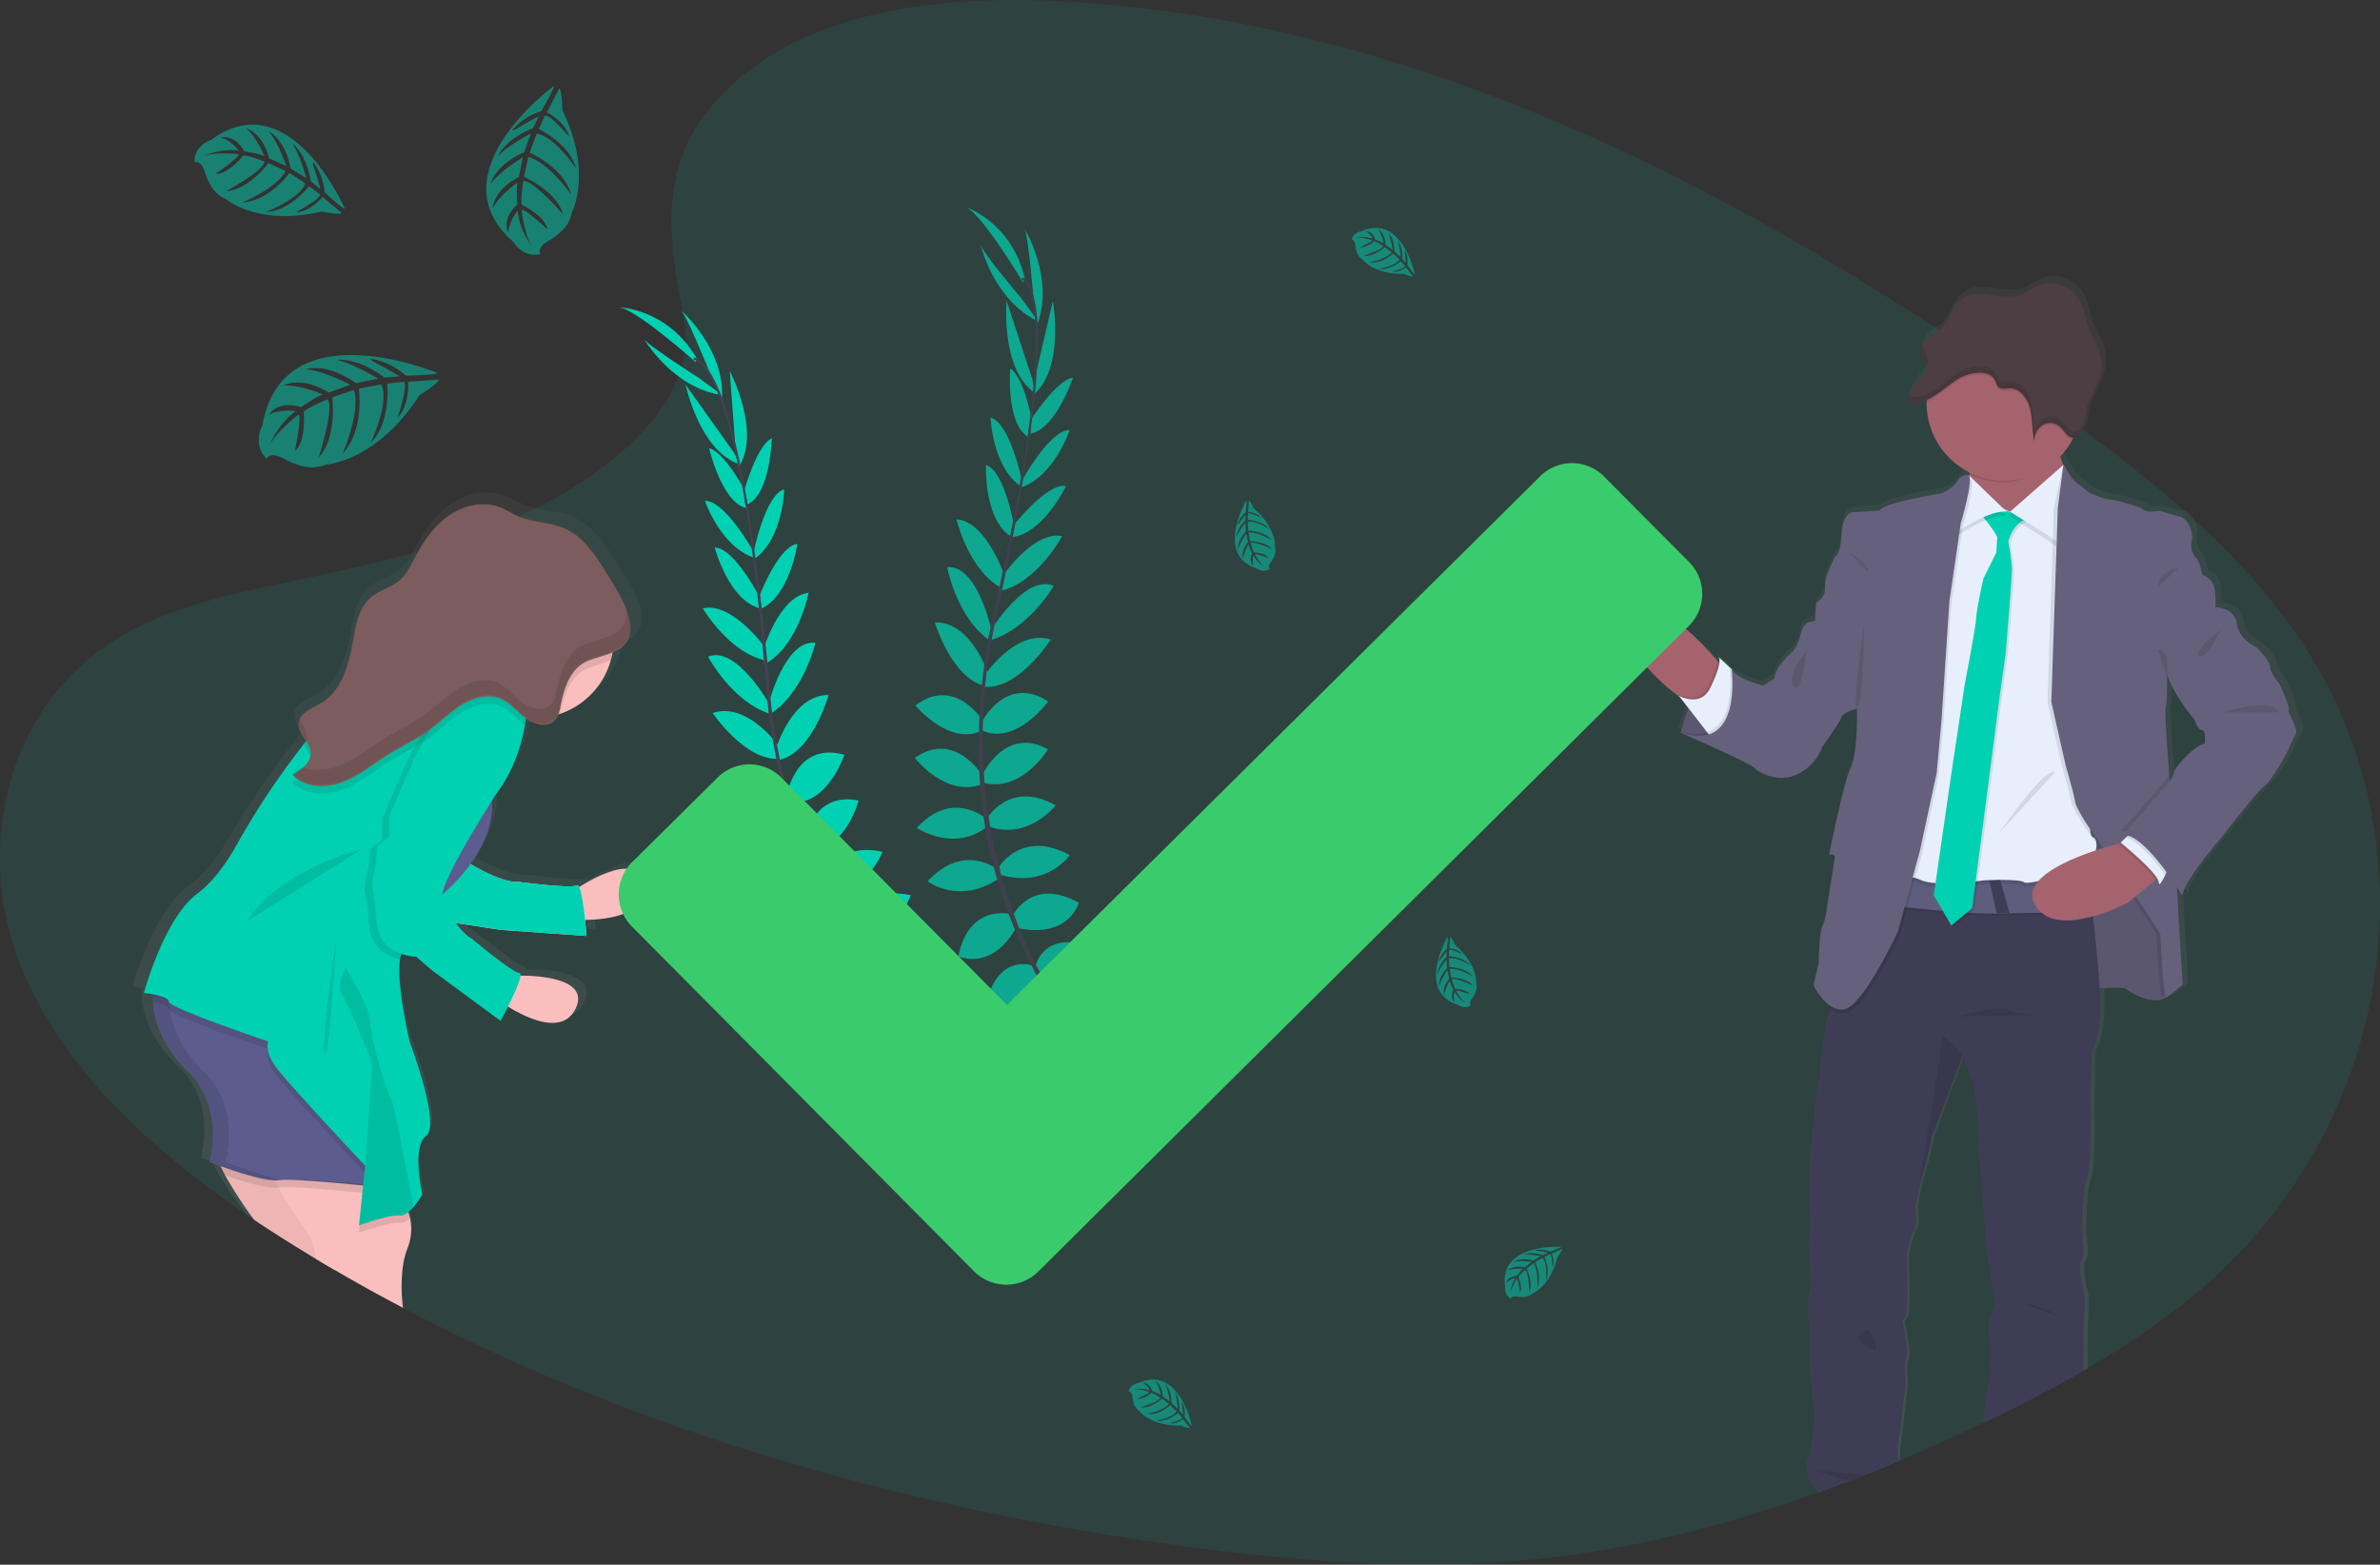 <svg xmlns="http://www.w3.org/2000/svg" xmlns:xlink="http://www.w3.org/1999/xlink" viewBox="0 0 1149.12 755.51">
  <rect x="0" y="0" width="1149.12" height="755.51" fill="#333333" stroke="none"/>
  <defs>
    <linearGradient id="a" x1="974.2" x2="974.2" y1="792.81" y2="205.4" gradientUnits="userSpaceOnUse">
      <stop offset="0" stop-color="gray" stop-opacity=".25"/>
      <stop offset=".54" stop-color="gray" stop-opacity=".12"/>
      <stop offset="1" stop-color="gray" stop-opacity=".1"/>
    </linearGradient>
    <linearGradient id="b" x1="215.55" x2="215.55" y1="703.96" y2="309.97" xlink:href="#a"/>
  </defs>
  <path fill="#00d1b2" d="M1065.62 619.94q-5.38 4.73-11 9.19c-.63.51-1.28 1-1.92 1.52a386.28 386.28 0 01-42 28.37l-2.73 1.59c-.66.4-1.31.77-2 1.14-15.26 8.81-31.09 16.92-47.11 24.6l-.17.09-1.21.57q-19.38 9.29-39.34 17.78l-.32.12q-9 3.79-18 7.38c-2.45 1-4.91 1.93-7.37 2.88-4.63 1.77-9.27 3.51-13.95 5.18l-.58.22-1 .35-1.25.46q-18.31 6.54-37.11 12.08l-.22.06q-13.11 3.82-26.39 7.07l-1.21.3c-13 3.14-26.21 5.84-39.5 8l-3.06.49q-14.58 2.29-29.36 3.74c-55.39 5.35-111.44 1-166.49-6.46-111.16-15.08-220.85-43.35-320.89-87.66q-28.8-12.75-56.48-27.3c-.15-.08-.28-.16-.43-.23q-16.57-8.71-32.69-18.15c-3.15-1.82-6.28-3.68-9.39-5.55q-5.74-3.46-11.43-7c-5-3.12-10-6.32-15-9.59l-2.34-1.56-.9-.61c-1.27-.85-2.52-1.7-3.78-2.56-47-32-88.91-70.78-108.71-119.31-22.88-56-8.24-127 48.43-160.1 19.48-11.4 42.12-17.59 65-22.7l2.34-.52c3.87-.85 7.74-1.67 11.59-2.49 13.49-2.86 27.05-5.7 40.48-8.87 7-1.65 13.93-3.38 20.82-5.25l2.82-.78a337.09 337.09 0 0048.61-17.12h.1c1.69-.75 3.36-1.53 5-2.33 1.06-.5 2.12-1 3.18-1.55 17-8.46 35-20.19 48.85-34.17 1.11-1.12 2.19-2.26 3.24-3.4.81-.89 1.61-1.79 2.38-2.69 9.71-11.32 16.43-23.89 17.71-37.23a48 48 0 00-.6-13.43c-1.57-8.39-3.09-16.6-4.21-24.61-2.09-15.05-2.8-29.44.1-43.31 2.95-14.14 9.64-27.75 22.41-40.95q2.89-3 6.23-6a131.28 131.28 0 0134.63-21.88q2.34-1 4.71-2C429.19 1.56 471.34-1.4 510.72.56a636.14 636.14 0 01109.26 15.2c2.85.64 5.7 1.31 8.53 2a757.36 757.36 0 0190 27.83c76.38 28.73 148.47 68.62 215.82 112.64.66.43 1.32.86 2 1.3q4.22 2.75 8.39 5.52 8.07 5.35 16 10.77l3.57 2.43q2.64 1.8 5.25 3.61l5.36 3.71a5.88 5.88 0 01.72.51l4.56 3.16c2.64 1.84 5.26 3.69 7.89 5.55l5.64 4c1.17.84 2.35 1.67 3.52 2.52l6 4.38 1.34 1c.28.2.56.4.83.62l.17.11c16.26 11.93 32.13 24.3 47 37.41l1.92 1.7.2.18c1.62 1.44 3.24 2.9 4.83 4.37 19.42 17.68 36.82 36.68 51.04 57.68 65.32 97 45.93 231.31-44.94 311.18z" opacity=".1"/>
  <path fill="url(#a)" d="M1133.87 412.94c.64-1.74-4.14-11.4-4.14-11.88s-5-5.85-5-8.87-6.53-9.5-6.53-9.5-8.78-3.65-9.74-11.56-10.16-8.08-10.52-8.09c0 0 0-.72.06-1.82 0-2.46-.07-6.85-1.18-9.26a9.4 9.4 0 00-5.42-4.61s-1-6.17-2.88-8.07a9.09 9.09 0 01-2.22-8.56c.53-1.68.07-4.79-1.25-7.39-1-2.07-2.62-3.84-4.66-4.33h-.17c-4.58-1.11-9.71-2.81-9.71-2.81s-.52.1-1.29.21l-.64-.21a28.59 28.59 0 01-3.34.42 4.15 4.15 0 01-2.71-.89c-1.6-1.75-14.52-5.07-16.91-5.07s-9.26-3.17-9.26-3.17l-6.85-5.23c-1.92-1.46-5.48-7.4-6-8.28l-.08-.11a27.18 27.18 0 01-1.26-3.49c-.07-.22-.12-.44-.19-.68a38.15 38.15 0 003.81-4.68v-.05c.31-.43.6-.9.89-1.35q.63-1 1.2-2.07c.16-.31.31-.63.47-.93a4 4 0 001-.17l.43-.16a5.07 5.07 0 001.1-.69l.32-.29a7.81 7.81 0 002-3.07c.11-.34.21-.69.29-1 0-.12.06-.25.09-.36s.11-.48.15-.73l.06-.4c0-.25.08-.48.12-.71s0-.28 0-.41c0-.29.08-.6.11-.9.14-1.13.26-2.24.5-3.34a.09.09 0 000-.05 25.55 25.55 0 012.36-6.08c1-1.93 2.1-3.83 3-5.82.26-.57.51-1.15.73-1.73s.44-1.28.64-1.93c0-.19.09-.39.14-.59a14.05 14.05 0 00.32-1.43q.08-.31.12-.63c.12-.66.2-1.32.26-2a24.54 24.54 0 00-1.64-11.13c-1.19-3-3-5.65-4.19-8.62-1.83-4.51-2.31-9.61-4.55-13.91-3.75-7.2-12.6-10.8-19.87-8.09-3.46 1.28-6.47 3.79-10 4.92-4.7 1.51-9.75.37-14.63-.31s-10.28-.73-14.2 2.45c-4.51 3.67-5.75 10.57-10 14.59a23 23 0 01-3.33 2.5c-.86.59-1.73 1.17-2.54 1.84a9.47 9.47 0 00-2.95 4 3.38 3.38 0 00-.11.34 3.11 3.11 0 00-.11.41c0 .15-.05.31-.07.47s0 .22 0 .33a5.77 5.77 0 000 .72v.12c0 .26.08.53.13.8v.22c0 .08.12.45.2.66a.5.5 0 010 .13 7.22 7.22 0 00.29.72c0 .11.09.24.14.36a1.38 1.38 0 01.14.3 18.93 18.93 0 011.48 3.67 4.16 4.16 0 01-.15 2.44 3.9 3.9 0 01-.64 1.07 13.33 13.33 0 01-1.12 1.24 33.13 33.13 0 00-7.21 11.53c-.18.49-.35 1-.51 1.49l.21.06.21.05a7 7 0 001.19.25 7.25 7.25 0 00.8.09 12.39 12.39 0 003.26-.26 5 5 0 00.53-.12.58.58 0 00.16-.05h.1a17.32 17.32 0 002.62-.91c.2-.09.41-.17.61-.27v3.72a37.63 37.63 0 0019.16 30.59c.57.33 1.13.64 1.71.93.05.34.1.69.14 1s.08.57.11.86l-.44-.41a2.91 2.91 0 00-1.19-.24 3.82 3.82 0 00-1.9.49 7 7 0 00-2.49 2.43c-2.7 4.13-7.82 6-7.82 6s-29 4.59-30.14 8.39l-13.56.8s-4.79.63-5.26 10.61V327.62c-.07 1.19-.16 2.25-.27 3.2v.14c-.84 6.65-2.74 7.36-2.74 7.36s-5.59 9.82-5.11 14.89a.48.48 0 010 .12 6.53 6.53 0 01-.13 2.05 9 9 0 01-4.18 5.39l-.63 9s-5.26-.79-6.7 5.39-4 9-4 9-8.77 7.29-9.25 13.46l-5.43 3.33s-12.59-2.85-15.47-7.92c0 0-.34-.34-.88-.83l-.08-.12a.28.28 0 000 .06c-1.88-1.78-5.89-5.5-5.27-4.65a3.92 3.92 0 01.26 2.56l-.94-1-2.51-2.8s-3.59-3.36-8.64-7.37q-1.73-1.38-3.65-2.82c-6.46-4.79-14.23-9.65-20-10.38-.12-.24-.6-2.05-1.73-2.05a1.9 1.9 0 00-1.24.61 16.64 16.64 0 00-.11 24.4l1.31 1.22 4.06 3.8 13.7 12.8c.17.12.33.25.5.36l.81 1 .63.81 1.09 1.39 1.57 2c-.08.21-.17.41-.24.61-.59 1.44-1.1 2.84-1.52 4.12v.14c-.1.32-.2.62-.29.92 0 .1-.07.21-.1.31-.1.3-.18.6-.27.87s-.1.35-.14.52-.07.21-.1.31c-.45 1.59-.73 2.81-.88 3.49l-1.06-.33 1 .45a1.36 1.36 0 010 .17l-.06.32c.31.15.64.29 1 .43l.23.1 3.92 1.73c.79.35 1.65.72 2.57 1.14s1.63.73 2.52 1.11c10.24 4.56 24.59 11.11 25.61 12.42 1.59 2.07 12.12 8.08 21.7 3s11.63-12.84 11.63-12.84 9.26-12.82 9.58-14.72c.24-1.46 4.52-3.11 6.5-3.8l.19-.06.8-.26v2.42c0 4.46-.06 14.16-1.46 21.21a.13.13 0 000 .06 23.06 23.06 0 01-1.59 5.3c-3.67 7.76-10.52 42.14-10.52 42.14h.16a4.64 4.64 0 011.2-.06c-.14.64-.23 1.14-.3 1.48s-.1.51-.1.51h.12a4.6 4.6 0 011.16-.07 2.44 2.44 0 01.39.05c0 .2-.06.44-.1.72v.25c0 .04-.06.31-.08.48-.83 5.72-3.23 20.61-3.23 20.61s-1 8.23-2.56 11.08c-.67 1.21-1.08 4.56-1.34 8 0 .5-.07 1-.11 1.52-.26 4.24-.3 8.21-.3 8.21l-.07.26-2.35 10.66a3.07 3.07 0 00.13.29c.17.32.44.87.83 1.55l.12.26a29.78 29.78 0 005.54 7.8 14.41 14.41 0 001.68 1.43c0 .12-.05.25-.07.35s-.06.38-.09.56a16.19 16.19 0 01-1.13 4 13.38 13.38 0 00-1.15 4.36 20.06 20.06 0 00-.1 3.24l-.13.59c-.35 1.63-1.35 6.41-1.89 10.3-.13.89-.25 1.75-.32 2.55a12.39 12.39 0 000 2.23 18.31 18.31 0 01-.2 3.74c0 .36-.08.73-.13 1.1-.54 3.52-1.43 7.21-1.43 7.21l-2.87 27.55v1.63c0 .21 0 .45-.06.72 0 .65-.1 1.42-.17 2.32q0 .48-.06 1c0 .3 0 .62-.06.95v.52c0 .18 0 .52-.05.79s0 .51 0 .76v.71c-.09 1.47-.19 3.06-.26 4.67v1.54c0 .51 0 1-.07 1.54v10.18a29.11 29.11 0 00.24 3.18c.11.78.19 1.6.23 2.44v1.16a5.61 5.61 0 010 .58v4.48c-.25 3.44-.72 6.23-.79 6.67s0 .09 0 .26v.68c0 .25.06.57.09.92v.5c0 .18 0 .38.06.58s0 .19 0 .3c0 .36.06.73.1 1.12s.09.81.12 1.23l.06.79c0 .38.08.78.11 1.17v.4c0 .27.06.53.08.81l.09 1.23c0 .27.06.55.08.82s0 .28 0 .42l.13 1.62c0 .27 0 .53.05.8 0 .42.06.85.1 1.25s0 .92.07 1.34.05.84.06 1.22a16.89 16.89 0 010 3.39c-.26 1.14-1.1 4.33-1.58 7.79 0 .31-.09.62-.12.94s0 .37 0 .56l-.06.75c0 .6-.07 1.21-.07 1.8a13.87 13.87 0 00.45 4 18.93 18.93 0 01.5 2.64c0 .14 0 .29.05.44 0 .32.07.65.1 1s.05.68.07 1c0 .7.06 1.42.09 2.15v1.45c.07 4.22-.13 8.35-.19 9.41v.26s1 17.75 2.07 23.44c.14.75.24 1.51.31 2.29 0 .29 0 .58.05.87a44.62 44.62 0 01-.68 9.84s-1.12 12.19-1.59 12.19c-.23 0-1.27 1.88-1.43 4.72v.08c-.14 3.17.83 7.53 5.25 11.84l.48.47.58-.22c4.68-1.67 9.32-3.41 13.95-5.18 2.46-.95 4.92-1.9 7.37-2.88q9.08-3.59 18-7.38a1.14 1.14 0 01-.57-.72c-.92-2.45.45-10 .73-11.16s2.87-25.83 2.87-25.83-1-7.75.32-11.07-1.6-16.17-1.6-16.17-1-1.58.8-3.48 1.12-18.85 1.12-18.85-.16-8.56-.16-10.78 1.92-10.3 3.66-13 .65-11.1.65-11.1l.1-.64c0-.24.08-.54.14-.89l.15-.85a117.52 117.52 0 013.1-13.75c2.08-6.65 4.47-18.37 4.47-18.37L973.41 583l.46-1.16.17-.46s6.85 12.68 6.85 24.4c0 0 1.76 14.1 1.29 17.9s1.43 21.7 1.43 21.7 2.06 25.67 2.06 26.77 2.56 20.85 4.16 23.85-1.6 12.2-2.55 13.15.32 24.24.32 24.24-2.41 18.37-2.88 22.17c-.09.69-.23 1.73-.38 3 16-7.68 31.85-15.79 47.11-24.6.66-.37 1.31-.74 2-1.14l.11-22.73s1.12-10.61-.16-14.9-2.55-12.5-.79-14.72.16-12.51.16-12.51 0-21.71 2.39-27.09 1.6-39.44 1.6-39.44l.63-22.34s5.09-4.82 4-29.79v-.85c5.56-.35 11.83-.55 12.78.23 1.52 1.22 10.08 6.76 16.71 5.38a8.13 8.13 0 003.06-1.27c1.44-.64 8-6.18 8-6.18l-2.54-42.73-.27-4.75c.48.73.9 1.38 1.26 2 1 1.52 1.55 2.45 1.55 2.45 0-6.65 18.83-28.19 18.83-28.19s17.55-22.65 21.37-25.35 11.33-16.95 11.33-16.95a69.08 69.08 0 013.83-7.92c1.7-2.88-4.07-10.49-3.43-12.23zm-56.15 30.41a9.93 9.93 0 01-2.12 4.27c-.08-1-.16-1.93-.24-2.93v-.26c-1.12-13.94-2.32-30.8-1.77-32.45.45-1.32.61-4.82.66-8.18.07-3.83 0-7.48 0-7.48l.18-.25c3.22 10 13.21 21.66 13.21 21.66s1.76 5.07 3.83 5.23 1.27 6.65 1.27 6.65a7.54 7.54 0 00-2.72 1 23.83 23.83 0 00-2.82 1.91c-4.58 3.48-9.37 9.21-9.48 10.83z" transform="translate(-25.44 -72.24)"/>
  <path fill="#65617d" d="M811.56 353.76s5.82-30.5 24.52-30.66l13.68 28.14-9.2 6.25s-19.76.63-29-3.73z"/>
  <path d="M849.72 351.2l-9.16 6.29s-13.94.44-23.9-2a27.3 27.3 0 01-5.1-1.73s0-.17.1-.49a.7.7 0 010-.12 69.41 69.41 0 013.54-11.2c.57-1.37 1.23-2.78 1.93-4.19 2.74-5.27 6.59-10.44 11.86-13a16.22 16.22 0 016.23-1.63H836.05l.31.62 4.62 9.51z" opacity=".1"/>
  <path fill="#65617d" d="M1005.04 477.91s19.65-1.88 21.38-.47 12.89 8.65 19.5 4.09 2.2-20.44 2.2-21.07-.63-23.11-.63-23.11l-11.79-15.88-14.78-27.82-30.18-3 .78 44.18-.15 22.64z"/>
  <path d="M1005.04 477.91s19.65-1.88 21.38-.47 12.89 8.65 19.5 4.09 2.2-20.44 2.2-21.07-.63-23.11-.63-23.11l-11.79-15.88-14.78-27.82-30.18-3 .78 44.18-.15 22.64z" opacity=".1"/>
  <path fill="#a5636d" d="M832.11 322.28s-1.55 19.18-13.55 19.48c0 0-3.38-2-7.94-5.45-10.5-7.85-27.15-22.95-22.55-37 6.6-20.12 38.67 17 38.67 17l2.47 2.76z"/>
  <path d="M832.11 322.28s-1.55 19.18-13.55 19.48c0 0-3.38-2-7.94-5.45l-1-1.31a15.62 15.62 0 006.55 1.77c3 .06 6.38-1 8.55-5.39a69.41 69.41 0 003.31-7.61 22.92 22.92 0 001.2-4.72z" opacity=".1"/>
  <path fill="#e7effd" d="M826.92 357.02l-2.69-3.46-9-11.65-4.67-5.95a15.61 15.61 0 006.54 1.76c3 .07 6.38-1 8.55-5.39a67.51 67.51 0 003.31-7.61c1.49-4.24 1.46-6.42.93-7.16s3.34 2.85 5.2 4.62l.07.06.86.82.33.64 4.55 9.11v.38c.42 2.89 1.95 21.23-13.98 23.83z"/>
  <path fill="#3f3d56" d="M918.18 704.76a4.57 4.57 0 00-.94-.62h-.08c-1.88-.79-.16-10.54.16-11.8s2.83-25.58 2.83-25.58-.94-7.69.32-11-1.58-16-1.58-16-.94-1.57.79-3.46 1.1-18.71 1.1-18.71-.15-8.48-.15-10.69 1.88-10.21 3.61-12.89.63-11 .63-11l.09-.64c.05-.23.09-.53.14-.88l.15-.84c0-.2.07-.41.11-.64.09-.5.19-1 .3-1.64.06-.36.13-.74.21-1.12.23-1.2.5-2.52.79-3.87.09-.42.19-.85.29-1.27s.24-1 .37-1.52c.08-.31.15-.61.24-.92.23-.92.48-1.81.75-2.66 2-6.61 4.41-18.24 4.41-18.24l14.61-38.38.17-.46.46.89c1.52 3.07 6.29 13.52 6.29 23.31 0 0 1.74 14 1.26 17.76s1.42 21.54 1.42 21.54 2 25.46 2 26.56 2.52 20.76 4.09 23.74-1.57 12.11-2.52 13 .32 24.06.32 24.06-2.36 18.23-2.84 22c-.1.9-.3 2.41-.51 4.26l1.21-.57.17-.09c16-7.68 31.85-15.79 47.11-24.6l.13-24.11s1.1-10.54-.15-14.78-2.52-12.42-.8-14.63.17-12.41.17-12.41 0-21.54 2.35-26.88 1.58-39.15 1.58-39.15l.62-22.16s5.13-4.89 3.92-30.41c-.13-2.72-.33-5.67-.61-8.89-.87-9.63-1.75-18.35-2.55-25.9-.07-.65-.14-1.29-.21-1.91-.08-.84-.18-1.67-.26-2.48-.19-1.71-.37-3.35-.55-4.91-.06-.46-.11-.91-.16-1.36q-.39-3.36-.73-6.2c-.08-.74-.18-1.47-.26-2.16-.13-1-.25-2-.36-2.93 0-.22-.06-.44-.09-.66 0-.4-.09-.78-.14-1.15-.52-4.08-.83-6.31-.83-6.31h-.14l-15.81.14-34.51.33h-1.01l-18 .17h-1.1l-8.64.09h-1.47l-18 .17h-1.09l-7.39 30.46-15.09 34.59s-.23 3.79-.76 7.49v.22c0 .13 0 .25-.06.36s-.06.38-.09.56a19.43 19.43 0 01-1.27 4.89 12.22 12.22 0 00-1 3.45 20.23 20.23 0 00-.23 3.83v.21s-1.2 5.45-1.9 10.09c-.13.89-.25 1.75-.32 2.55a16.13 16.13 0 00-.14 2.93 16.43 16.43 0 01-.11 3c0 .36-.08.73-.13 1.1-.49 3.68-1.48 7.8-1.48 7.8l-2.84 27.36a.62.62 0 010 .09v1.14c0 .21 0 .45-.06.72 0 .65-.1 1.42-.17 2.32q0 .48-.06 1c0 .3 0 .62-.06.95v.52c0 .18 0 .52-.05.79s0 .51 0 .76v.71c-.08 1.47-.18 3.06-.25 4.67v1.54c0 .51 0 1-.07 1.54V581.2a27.26 27.26 0 00.24 3.34c.1.74.18 1.5.23 2.28V593.04c-.25 3.44-.72 6.23-.79 6.67s0 .09 0 .26v.68c0 .25.06.57.09.92v.5c0 .18 0 .38.06.58s0 .19 0 .3c0 .36.06.73.1 1.12s.08.81.12 1.23l.06.79c0 .38.08.78.11 1.17v.4c0 .27.06.53.08.81l.09 1.23c0 .27.06.55.08.82v.42l.13 1.62c0 .27 0 .53.05.8 0 .42.06.85.1 1.25s0 .92.07 1.34.05.84.06 1.22a17.78 17.78 0 010 3.28 76.62 76.62 0 00-1.56 7.9c0 .31-.09.62-.12.94s0 .37 0 .56l-.06.75c0 .6-.07 1.21-.07 1.8a13.78 13.78 0 00.45 3.77 21.18 21.18 0 01.55 3.32c.08.64.13 1.32.17 2s.06 1.42.09 2.15v1.45c.06 4.75-.2 9.29-.2 9.29a1.09 1.09 0 000 .12v.08c.1 2 1 17.77 2 23.07a24 24 0 01.35 2.84c0 .29 0 .58.05.87a45.81 45.81 0 01-.71 9.19s-1.47 12.21-1.94 12.21c-.24 0-1.44 2.22-1.41 5.47v.08c0 3.06 1.18 7 5.19 11l1.12 1.12c4.68-1.67 9.32-3.41 13.95-5.18 2.46-.95 4.92-1.9 7.37-2.88q9.08-3.59 18-7.38z"/>
  <path fill="#a5636d" d="M1000.64 232.35l-23.27 24.85s-29.86-12-26.72-16c1.22-1.58 1-6.57.32-12.08-1.1-8.71-3.46-18.74-3.46-18.74s52.19-8.49 47.78.32c-1.6 3.21-1.33 7-.33 10.44a39.58 39.58 0 005.68 11.21z"/>
  <path d="M995.29 210.66c-1.6 3.21-2.37 3.52-1.37 7-6.82 7.32-15.5 15.33-26.29 15.33a37.24 37.24 0 01-16.66-3.9c-1.1-8.71-3.46-18.74-3.46-18.74s52.19-8.5 47.78.31z" opacity=".1"/>
  <path fill="#a5636d" d="M1005.05 194.62a37.42 37.42 0 11-74.84 0v-.54a37.42 37.42 0 0174.83.54z"/>
  <path d="M1010.46 441.46c-5 0-21.46.18-39.9.47h-.23l-6.09.1h-.19c-21.87.35-43.42-3.92-52.07-3.11-18.4 1.73 6.6-17 6.6-17a154 154 0 0041.9 4.24l5.29-.28c16.71-.94 33.51-2.51 42.29-5.15.61 4.88 1.5 11.95 2.4 20.73z" opacity=".1"/>
  <path fill="#5f5d7e" d="M1010.46 440.52c-5 0-21.46.17-39.9.47h-.23l-6.09.1h-.19c-21.87.35-43.42-3.92-52.07-3.11-18.4 1.72 6.6-17 6.6-17a153.75 153.75 0 0041.9 4.23l5.29-.27c16.71-.94 33.51-2.52 42.29-5.15.61 4.88 1.5 11.97 2.4 20.73z"/>
  <path d="M957.56 242.76l-28.93 13.52-22.31 172.58s13.2-6 20.75-2.2 30.81.32 30.81.32 17-1 19.49.94 32.08-7.86 32.08-7.86 5.34-11.95 1.25-13.83 1.26-20.47 1.26-20.47l-2.51-124.51-5-16-13.52-8.17-13.83 11-6.6.95z" opacity=".1"/>
  <path fill="#e7effd" d="M957.56 240.84l-28.92 13.52-22.32 172.62s13.2-6 20.75-2.2 30.81.31 30.81.31 17-.94 19.49.94 32.08-7.86 32.08-7.86 5.34-11.94 1.25-13.83 1.26-20.44 1.26-20.44l-2.51-124.51-5-16-13.52-8.18-13.83 11-6.6.94z"/>
  <path d="M957.09 248.86s8.34 9.9 8.18 11.95-.47 6.91-.47 6.91l-6.24 12.74s-3.46 15.88-3.46 19.18-5.5 31.91-5.5 31.91l-6.6 44-8.34 57.7 8.49 14.62 10.06-8.49 13.35-102.8 2.83-20.28s3-36.47 3-40.24-1.73-13.68-1.73-13.68 2.05-9.43 10.54-11.63-.63-.48-.63-.48l-4.87-3.93-4.25 1.73s-11.84-3.61-14.36.79z" opacity=".1"/>
  <path fill="#00d1b2" d="M956.15 247.92s8.33 9.9 8.18 11.94-.48 6.92-.48 6.92l-6.29 12.74s-3.46 15.87-3.46 19.17-5.5 31.92-5.5 31.92l-6.61 44-8.33 57.69 8.49 14.62 10.06-8.49 13.35-102.79 2.83-20.28s3-36.47 3-40.25-1.73-13.67-1.73-13.67 2-9.44 10.53-11.64-.62-.47-.62-.47l-4.88-3.93-4.24 1.73s-11.78-3.62-14.3.79z"/>
  <path d="M950.65 231.41s-1.26.94-1.57 7.23-4.72 20.44-4.72 20.44 16.35-11.32 24.53-10.06z" opacity=".1"/>
  <path fill="#e7effd" d="M950.65 229.52s-1.26.95-1.57 7.23-4.72 20.44-4.72 20.44 16.35-11.32 24.53-10.06z"/>
  <path d="M995.3 226.38l-25.74 22.64s21.7 12.89 24.53 16 5.66-30.81 5.66-30.81z" opacity=".1"/>
  <path fill="#e7effd" d="M996.24 224.49l-25.78 22.64s21.69 12.89 24.52 16 5.66-30.82 5.66-30.82z"/>
  <path d="M951.56 231.41s-2.83-1.42-5.5 2.67-7.7 6-7.7 6-28.62 4.56-29.72 8.33l-13.36.78s-4.72.57-5.16 10.57-3 10.84-3 10.84-5.51 9.75-5 14.78-4.25 7.55-4.25 7.55l19.69 51.04s.63 21.07-3 28.77-10.38 41.82-10.38 41.82 2.83-.63 2.67 1.26-3.46 22.48-3.46 22.48-.94 8.17-2.51 11-1.73 17.61-1.73 17.61l-2.59 10.69s6 13.36 15.1 11.47 25.62-37.57 25.62-37.57l10.53-38.51 8.18-38.05 2.36-25.78 3.77-57.07 5.5-37.73s6.17-20.28 3.94-22.95z" opacity=".1"/>
  <path fill="#65617d" d="M950.65 229.52s-2.83-1.41-5.5 2.68-7.71 6-7.71 6-28.61 4.56-29.71 8.33l-13.36.79s-4.72.63-5.19 10.53-3 10.85-3 10.85-5.5 9.75-5 14.78-4.24 7.54-4.24 7.54l19.62 51.06s.63 21.07-3 28.77-10.37 41.82-10.37 41.82 2.83-.63 2.67 1.26-3.46 22.48-3.46 22.48-.94 8.17-2.51 11-1.73 17.61-1.73 17.61l-2.5 10.74s6 13.36 15.09 11.48 25.63-37.58 25.63-37.58l10.53-38.51 8.18-38 2.35-25.78 3.78-57.06 5.5-37.73s6.13-20.38 3.93-23.06z"/>
  <path d="M849.72 351.2l-9.16 6.29s-13.94.44-23.9-2l-5.08-2.25-1-.45 1.05.33c5.26 1.56 9.37 1.53 12.58.45 12.91-4.34 11.48-25.65 11-30.47 0-.48-.08-.79-.1-.91a.28.28 0 010-.06l.08.12a5.72 5.72 0 00.59.83 6.65 6.65 0 00.58.61l4.55 9.11v.38z" opacity=".1"/>
  <path fill="#65617d" d="M881.32 289.76l-4.4 1.26-.63 9s-5.19-.78-6.6 5.35-3.93 9-3.93 9-8.65 7.23-9.12 13.36l-5.35 3.3s-12.42-2.83-15.25-7.86c0 0 5.66 40.56-24.52 30.66 0 0 33.8 14.78 35.37 16.82s11.95 8 21.38 3 11.48-12.89 11.48-12.89 9.12-12.73 9.43-14.62 7.39-4.09 7.39-4.09l13.52-32.69z"/>
  <path d="M991.68 245.24l4.56-20.75s2 6.76 4.09 8.33 6.76 5.19 6.76 5.19 6.76 3.15 9.11 3.15 15.1 3.3 16.67 5 7.86.47 7.86.47 5.19 1.73 9.75 2.83 6.76 8.65 5.81 11.63a9.09 9.09 0 002.2 8.49c1.89 1.89 2.83 8 2.83 8a9.22 9.22 0 015.35 4.56c1.57 3.46 1.1 11 1.1 11l-23.42 33s.31 12.73-.63 15.56 3.3 50.94 3.3 50.94l4.87 82.69s-6.44 5.5-7.86 6.13-2.83-29.24-2.83-30.34-36.31-54.4-36.31-54.4-4.88-7.86-4.88-9.59-4.56-17.6-4.56-17.6l-6.89-30.59z" opacity=".1"/>
  <path fill="#65617d" d="M1069.72 291.39c0 1.08-.06 1.8-.06 1.8l-23.41 33s.32 12.74-.62 15.57c-.55 1.64.65 18.56 1.76 32.45.79 10 1.54 18.48 1.54 18.48l2.06 35.08 2.8 47.62s-6.44 5.5-7.85 6.13-2.83-29.24-2.83-30.35-36.34-54.41-36.34-54.41-4.87-7.87-4.87-9.6-4.56-17.61-4.56-17.61l-6.91-30.65 3.14-93.7 2.67-20.75s3.93 6.77 6 8.33 6.75 5.19 6.75 5.19 6.76 3.15 9.12 3.15 15.09 3.3 16.67 5 7.86.47 7.86.47 5.18 1.73 9.74 2.83 6.76 8.65 5.82 11.63a9.06 9.06 0 002.2 8.49c1.88 1.88 2.83 8 2.83 8a9.25 9.25 0 015.35 4.56c1.07 2.48 1.17 6.84 1.14 9.29z"/>
  <path d="M899.83 712.29c-2.45 1-4.91 1.93-7.37 2.88-7.71-2.25-14.91-4.9-14.91-4.9a204.74 204.74 0 0122.28 2.02zM974.23 628.36s18.71 4.4 19.81 7.39zM902.07 641.88s-9.75 2.83-.31 8.49.31-8.49.31-8.49zM945.3 490.76c1.1 0 18.24-5.66 24.21-3.14s13.37 2.51 13.37 2.51zM947.56 508.76l-.17 1.56-14.66 38.34s-2.36 11.63-4.41 18.23a119.52 119.52 0 00-3.06 13.65l13-80.46z" opacity=".1"/>
  <path fill="#3f3d56" d="M970.33 440.99l-6.09.1h-.19l-3.57-15.85c1.75-.08 3.52-.17 5.29-.28z"/>
  <path fill="#a5636d" d="M1044.5 421.76l-3.91 3.23-13.03 10.77s-35.37 18.87-45.11.94c-8.59-15.79 31.51-27.06 41.17-29.52 1.31-.33 2.06-.5 2.06-.5z"/>
  <path d="M893.43 267.25s6.91 3.15 8.48 7.55-8.48-7.55-8.48-7.55zM872.04 314.42s-10.06 12.26-6 17 6-17 6-17zM1051.89 274.17s-9.43.94-9.75 9.12zM964.48 403.08c1-.94 22.64-33 27.67-30.18zM1005.05 194.62a37.29 37.29 0 01-4.43 17.66h-.28c-2.37-.5-3.6-3.26-5.41-5a7.37 7.37 0 00-8.49-1.19 8.61 8.61 0 00-4.17 8.07c-1.2-5-.82-10.39-2-15.43s-4.69-10.15-9.51-10.24c-2.08 0-4.5.77-6-.79-.91-.94-1.09-2.42-1.77-3.56-3.45-5.57-13.93-2.75-18.21.11s-9.25 7.42-14.57 9.87a37.42 37.42 0 0174.83.54z" opacity=".1"/>
  <path fill="#4c3e42" d="M963 183.16c.68 1.14.86 2.62 1.77 3.56 1.5 1.55 3.92.75 6 .79 4.82.08 8.34 5.19 9.51 10.23s.79 10.4 2 15.43a8.61 8.61 0 014.17-8.06 7.35 7.35 0 018.48 1.19c1.81 1.72 3 4.48 5.42 5s4.66-1.78 5.52-4.28.79-5.24 1.35-7.83c1.07-4.91 4.27-8.93 6-13.59a24.6 24.6 0 00-.16-17.56c-1.18-3-2.93-5.61-4.13-8.56-1.8-4.48-2.28-9.53-4.48-13.8-3.7-7.15-12.42-10.72-19.58-8-3.42 1.29-6.39 3.78-9.86 4.89-4.64 1.49-9.61.37-14.42-.3s-10.13-.73-14 2.43c-4.45 3.64-5.67 10.48-9.85 14.48-1.76 1.68-3.94 2.75-5.79 4.3s-3.45 3.86-3.24 6.38c.28 3.26 3.47 6.22 2.29 9.23a7.29 7.29 0 01-1.75 2.3 33 33 0 00-7.61 12.95c8.42 2.63 17.52-6.65 24.11-11 4.33-2.93 14.81-5.76 18.25-.18z"/>
  <path d="M1044.5 421.76l-3.91 3.23c-3.45-5.75-17.62-17.23-17.62-17.23l.61-.59c1.31-.33 2.06-.5 2.06-.5z" opacity=".1"/>
  <path fill="#e7effd" d="M1048.28 415.97s-1.41 3.5-2.86 6.53-3 5.77-3.12 3.54c-.16-4.41-18.39-19.19-18.39-19.19l2.47-2.4 2.87-2.79z"/>
  <path d="M1048.91 392.7l2.06 35.08c-4.88-7.59-18.29-27.06-26.91-26.43l20.91-24a26.9 26.9 0 002.4-3.08c.79 9.98 1.54 18.43 1.54 18.43z" opacity=".1"/>
  <path d="M1048.28 415.97s-1.41 3.5-2.86 6.53c-5.48-7.52-13-16.39-19-18.05l2.87-2.79z" opacity=".1"/>
  <path fill="#65617d" d="M1064 288.76l5.66 4.4s9.43.16 10.37 8 9.59 11.48 9.59 11.48 6.45 6.44 6.45 9.43 4.87 8.33 4.87 8.8 4.72 10.06 4.09 11.79 5 9.28 3.3 12.11a69.39 69.39 0 00-3.77 7.86s-7.39 14.15-11.17 16.82-21.06 25.15-21.06 25.15-18.55 21.38-18.55 28c0 0-18.08-30.19-28.77-29.4l20.91-24.05s3.61-3.93 3.77-6.29 10.06-13.21 14.78-13.68c0 0 .78-6.45-1.26-6.6s-3.77-5.19-3.77-5.19-13.84-16.35-14-26.73 18.56-31.9 18.56-31.9z"/>
  <path d="M1072.33 303.76s-13.21 9.74-10.38 12.89 10.38-12.89 10.38-12.89zM1072.96 343.97s24.52-7.86 27 0zM899.95 301.84s0 35.84-3.07 39.38 3.07-39.38 3.07-39.38zM1041.67 313.39l4.56 12.81s1.81-12.57-4.56-12.81z" opacity=".1"/>
  <g opacity=".1">
    <path d="M930.56 175.98c1.15-2.95-1.86-5.84-2.26-9a6 6 0 00-.5 2.84c.2 2.39 2 4.61 2.43 6.82a4 4 0 00.33-.66zM982.69 209.84c-1.13-5-.8-10.21-1.94-15.16s-4.69-10.16-9.51-10.24c-2.08 0-4.5.76-6-.79-.91-.94-1.09-2.42-1.77-3.56-3.44-5.57-13.92-2.75-18.21.11-6.43 4.27-15.26 13.21-23.51 11.19-.39.95-.76 1.91-1.07 2.9 8.42 2.63 17.52-6.65 24.11-11 4.29-2.85 14.76-5.68 18.21-.1.68 1.14.86 2.62 1.77 3.56 1.5 1.55 3.92.75 6 .79 4.82.08 8.34 5.19 9.51 10.23s.79 10.4 2 15.43a8.54 8.54 0 01.41-3.36zM1006.33 203.94c-.86 2.5-3.1 4.79-5.52 4.28s-3.6-3.26-5.41-5a7.38 7.38 0 00-8.49-1.18 8.55 8.55 0 00-4.17 7.61 8.21 8.21 0 013.7-4.55 7.35 7.35 0 018.48 1.19c1.81 1.72 3 4.48 5.42 5s4.66-1.78 5.52-4.28a22 22 0 00.86-4.52 14.06 14.06 0 01-.39 1.45zM1013.72 182.53c-1.77 4.66-5 8.68-6 13.58-.22 1-.34 2-.46 3 1.07-4.88 4.26-8.89 6-13.54a23.72 23.72 0 001.45-6.52 22.78 22.78 0 01-.99 3.48z"/>
  </g>
  <circle cx="786.53" cy="295.97" r=".39" fill="#e6e8ec"/>
  <path fill="#00d1b2" d="M472.26 515.39s11-7.89 22.43-3c0 0-3.2 6.78-17.4 6.69zM470.89 515.85s-2.94 13.23 6 21.81c0 0 5-5.6-.67-18.63zM456.31 503.81s.41-11.17 25.7-8.44c0 0 .4 7.19-8.3 10.93s-12.85 1.03-17.4-2.49zM454.76 503.76s-10.5 3.82-.12 27.05c0 0 7-1.84 7.84-11.27s-2.98-12.5-7.72-15.78zM439.92 488.54s-2.14-18.27 23.64-17.38c0 0 2.46 16.52-18.93 21.61zM422.14 468.5s2.73-20.91 28.66-15.7c0 0 .78 18-24.28 20.49zM408.91 447.58s5.12-20.5 30.81-15.37c0 0-5.36 18.42-29 19zM396.32 427.14s5-21.22 29.77-15.85c0 0-7.44 20.26-28 19.37zM387.95 407.59s3.45-25.83 26.61-21.05c0 0-5.76 23.62-24.76 24.72zM379.91 383.88s4.33-26.09 27.78-19.45c0 0-8.15 24.81-26 23zM374.64 361.76s7.46-26.21 25.42-26.2c0 0-7.6 27.67-23.72 31.33zM371.01 340.07s8-31.51 22.68-29.67c0 0-5.45 24.06-22 34.5zM368.42 314.12s7.62-26.3 22-27.88c0 0-4.89 25.77-21.41 34.61zM365.75 289.97s9.75-26.4 19.25-27.35c0 0-3.69 25.77-18.14 31.58zM363.69 267.47s5.53-28.49 14.94-31.19c0 0-.41 23.14-13.9 33.26zM358.98 238.1s6.09-22.77 13.66-26.49c0 0-.51 26.58-11.66 31.92zM355.27 218.83l-2.92-39.63s15.51 29.4 4.21 46.56zM342.64 179.82s-11.46-28.57-14-30.09c0 0 21 18 20 42.27zM439.21 488.43s-18.32-1.68-16.79 24.06c0 0 16.58 2 21.14-19.46zM421.25 467.84s-21.07.74-18.34 27c0 0 17.8 2.48 22.69-22.22zM408.77 449.3s-19.47-8.24-30.82 15.37c0 0 17.95 6.8 32.65-11.7zM395.9 427.35s-19.95-8.79-30.58 14.26c0 0 20.67 6.24 32.33-10.74zM388.22 408.14s-19.53-17.28-33.87 1.5c0 0 19.82 14.07 34.89 2.47z"/>
  <path fill="#00d1b2" d="M380.96 383.23s-19.67-17.69-33.85 2.14c0 0 21.86 14.29 34.67 1.69zM376.56 360.93s-15.49-22.42-32.48-16.64c0 0 16.08 23.76 32.52 22zM371.43 339.91s-15.83-28.4-29.55-22.84c0 0 11.46 21.85 30.12 27.69zM369.37 312.6s-16-22.21-30.06-18.88c0 0 13.24 22.63 31.78 25.42zM367.33 289.4s-12.7-25.12-22.25-25c0 0 6.61 25.18 21.62 29.31zM364.14 266.89s-14-25.4-23.82-25.07c0 0 7.52 21.89 23.47 27.37zM361.13 239.6s-10.57-21.06-18.73-23.17c0 0 5.87 25.93 17.88 28.9z"/>
  <path fill="#00d1b2" d="M354.08 218.12l-23.06-32.36s6.84 32.52 26.48 38.55zM337.75 182.68s-26-16.51-27-19.29c0 0 13.86 24 37.9 27.39zM335.93 174.88s-30.14-26.83-37.56-26.52c0 0 24 .18 38.2 25z"/>
  <path fill="#444053" d="M361.01 243.76l-1.06.18c-7.1-42.55-16-67.52-25.15-70.3l.31-1c9.67 2.92 18.62 27.53 25.9 71.12z"/>
  <path fill="#444053" d="M372.95 345.7l-1.59.2c-.49-4-.9-8.06-1.24-12.12-2.88-35.34-6.49-67.75-10.53-92l.88-1.18c4 24.29 8.37 57.66 11.26 93 .32 4.09.74 8.16 1.22 12.1z"/>
  <path fill="#444053" d="M502.9 534.61c-.29-.12-28.94-11.61-59.33-40.5a232.38 232.38 0 01-44.45-58.12c-14.57-27-24.11-60.52-28.13-93.28l1.7.72c9 73.52 44.54 122.66 72.29 149.06 30.09 28.63 58.42 40 58.7 40.13z"/>
  <g opacity=".7">
    <path fill="#00d1b2" d="M522.81 501.99s12.86-4.25 22.3 3.79c0 0-5.07 5.53-18.6 1.21zM521.36 502.01s-6.74 11.76-.74 22.62c0 0 6.43-3.87 4.9-18zM511.02 486.19s3.72-10.55 27-.41c0 0-1.76 7-11.18 8s-12.52-2.88-15.82-7.59zM509.56 485.76s-11.17.53-8.16 25.79c0 0 7.18.32 10.83-8.42s.88-12.91-2.67-17.37zM499.91 466.76s3.4-18.08 27.74-9.56c0 0-2.57 16.5-24.5 15zM488.9 442.31s8.83-19.15 32-6.46c0 0-4.59 17.37-29.27 12.33zM482.49 418.4s11-18.05 34-5.51c0 0-10.6 16-33.34 9.56zM476.56 395.14s11.06-18.78 33.15-6.28c0 0-13.13 17.13-32.52 10.16zM474.39 373.98s11-23.65 31.64-12.18c0 0-12.53 20.83-31 16.23zM473.76 348.96s11.9-23.62 32.31-10.3c0 0-15.17 21.26-31.68 14.17zM475.32 326.25s14.92-22.8 32.06-17.45c0 0-15.49 24.16-32 22.86zM478.3 304.48s17-27.71 30.48-21.57c0 0-12.37 21.34-31.25 26.39zM483.56 278.93s15.1-22.83 29.28-20.07c0 0-12.33 23.15-30.74 26.68zM488.18 255.09s17.17-22.31 26.52-20.39c0 0-11.19 23.5-26.71 24.76zM492.91 232.99s13.75-25.55 23.55-25.33c0 0-7.28 22-23.18 27.62zM497.16 203.55s12.58-19.92 20.92-21.23c0 0-8.4 25.23-20.63 27zM499.34 184.04l9-38.69s6.07 32.67-9.8 45.73zM498.89 143.05s-2.44-30.69-4.43-32.9c0 0 14.73 23.46 6.5 46.3zM499.27 466.42s-17-7.07-23.18 18c0 0 15.21 6.89 26-12.29zM488.25 441.41s-20.33-5.56-25.55 20.36c0 0 16.25 7.67 28.28-14.46zM481.85 420s-16.13-13.66-34 5.51c0 0 15.11 11.83 34.65-1.46zM476.09 395.22s-16.42-14.33-33.43 4.54c0 0 17.87 12.1 34.06-.65zM474.48 374.59s-13.51-22.31-32.78-8.65c0 0 14.73 19.34 32.57 12.74z"/>
    <path fill="#00d1b2" d="M474.96 348.64s-13.52-22.73-33-8c0 0 16.62 20.15 32.6 11.93zM477.38 326.04s-8.11-26-26.06-25.55c0 0 8.29 27.48 24.5 30.73zM478.75 304.45s-6.67-31.82-21.42-30.59c0 0 4.44 24.27 20.52 35.39zM484.91 277.76s-8.67-26-23.09-27c0 0 5.92 25.56 22.78 33.73zM489.86 255.01s-4.65-27.76-13.81-30.47c0 0-1.18 26 11.93 34.42zM493.56 232.57s-5.83-28.42-15.28-31c0 0 .66 23.13 14.27 33.11zM498.76 205.63s-3.83-23.25-11-27.71c0 0-2.11 26.51 8.47 32.92z"/>
    <path fill="#00d1b2" d="M498.42 183.02l-12.39-37.75s-3.15 33.09 13.81 44.69zM493.37 144.33s-19.91-23.5-20-26.46c0 0 6.09 27 28 37.42zM493.95 136.34s-20.79-34.59-28-36.5c0 0 22.88 7.32 29 35.24z"/>
    <path fill="#444053" d="M497.4 209.56l-1.06-.15c5.88-42.73 4.78-69.23-3.1-74.6l.61-.88c8.35 5.69 9.58 31.83 3.55 75.63z"/>
    <path fill="#444053" d="M478.48 310.44l-1.58-.29c.72-3.95 1.53-8 2.43-11.94 7.76-34.59 14-66.61 17.31-91l1.19-.86c-3.36 24.39-9.16 57.54-16.94 92.17-.88 4-1.7 7.99-2.41 11.92z"/>
    <path fill="#444053" d="M546.34 529.45c-.24-.19-24.18-19.7-44.59-56.31a232.08 232.08 0 01-25.19-68.72c-5.88-30.12-5-65 .89-97.42l1.41 1.19c-13.25 72.88 6 130.36 24.67 163.82 20.21 36.28 43.87 55.58 44.11 55.77z"/>
  </g>
  <path fill="url(#b)" d="M332.8 509.57a38 38 0 01-7.29 2.18 73.27 73.27 0 01-13.23 1.25c.13 1.17.23 2.26.33 3.25.24 2.72.38 4.59.38 4.59l-4.69-.32-38.68-2.64-22.62-3.35a42.2 42.2 0 003.55 4.17 18.71 18.71 0 004.52 3.51s20.41 16.53 23.94 16.68c.5 0 .66.5.58 1.29 8.59 0 35.3 1.25 27.89 16.12a11.85 11.85 0 01-6.07 5.91c-8.57 3.63-21.5-2.9-28.16-6.91-.65 1.27-1.27 2.45-1.82 3.46-1.13 2.13-1.92 3.54-1.92 3.54l-.67-.48-34.32-24.44L227 531a26.24 26.24 0 01-6.51-1.13l-1-.32a1.92 1.92 0 00-.11.27 14 14 0 00-.61 2.4v.36a28.11 28.11 0 00-.28 2.81c0 .64-.05 1.32-.05 2-.06 13.62 5.4 35.51 5.4 35.51s14.15 36.09 9.13 44.42a3.75 3.75 0 01-1 1.08c-1.77 1.28-2.83 3.56-3.38 6.27C226.72 633.51 230 647 230 647s-.3.5-.81 1.28a38.67 38.67 0 01-3.72 5c-.21.24-.43.49-.66.72a17.41 17.41 0 01-2 1.8c.13.39.27.79.41 1.22s.32 1.1.46 1.7a24.38 24.38 0 01-1.25 14.71 40.53 40.53 0 00-2.52 10.57 80.86 80.86 0 00.51 19.9c-.15-.08-.28-.16-.43-.23q-16.59-8.67-32.71-18.11c-3.15-1.82-6.28-3.68-9.39-5.55q-5.74-3.46-11.43-7c-5-3.12-10-6.32-15-9.59l-2.34-1.56-.9-.61c-1.27-.85-2.52-1.7-3.78-2.56a192.07 192.07 0 01-14.14-21c-.71-1.27-1.35-2.48-1.88-3.59v-.06l-.34-.73-1.41-.5c-2.65-.93-4.33-1.58-4.33-1.58a49.06 49.06 0 001.74-13.7c-.08-9-2.57-21-12.83-30.62C96.09 572.58 94 558.43 93.78 553v-1a12.53 12.53 0 01.06-1.37l1.16-1.11c-2.94-.59-5.7-.86-5.7-.86s10.06-36.4 27-48.55c8.4-6 15.39-16 20.33-24.58a372.54 372.54 0 0130.28-44.39l3.05-3.85.89-1.13.19-.23.24-.32q-.62-.94-1.26-1.86l-.28-.41c-1.33-2-2.47-4-2.29-6.39v-.07-.51a7.68 7.68 0 01.22-1.18 1.13 1.13 0 00.12.18c1.43-4.16 6.94-6 11-8.3 9.57-5.38 13.65-17.15 15.7-28.1 1.59-8.52 2.91-18.07 9.51-23.54 4.26-3.52 10-4.68 14.31-8.17a26.82 26.82 0 006.08-7.81c1-1.7 1.86-3.46 2.79-5.16 4.26-7.7 9.86-14.86 17.27-19.47s16.81-6.4 24.93-3.3c3.13 1.19 6 3 9 4.33a35.06 35.06 0 005.72 1.78c6.11 1.43 12.54 1.8 18.28 4.35 9.33 4.14 15.4 13.3 20.94 22 2.87 4.5 7.38 11.08 9.94 17.7v-.69a25.39 25.39 0 012 9.2 14 14 0 01-.43 4c-.92 3.4-3.27 5.55-6.22 7.13l-.47.23a20 20 0 01-1.94.87c-.1.55-.21 1.11-.33 1.65-.05.23-.11.47-.17.7-.13.56-.28 1.11-.44 1.66a38.48 38.48 0 01-12 18.34 40.33 40.33 0 01-13.42 7.6c-.35.12-.72.21-1.07.32a8.62 8.62 0 01-1.26 2.33 6.73 6.73 0 01-1.36 1.31 8.25 8.25 0 01-1 .58 1.34 1.34 0 01-.27.13c-3.6 1.62-8.53.35-12-2.07-.18-.12-.35-.26-.52-.39 0 .57-.09 1.17-.19 1.79s-.17 1-.28 1.52-.15.77-.22 1.14-.12.62-.18.91l-.12.51a78.56 78.56 0 01-11.14 27.1 38.64 38.64 0 01-2.53 3.41l-2.48 3.78v.51c.47 8.7-2.39 16.81-6.43 23.79a69.36 69.36 0 01-4.45 6.69l.56.33c5.6 3.19 16.64 8.86 23.62 8.38 0 0 26.4 3.41 29.46 1.7.42-.24.83.09 1.21.8 4.27-2.6 14.09-8.11 21.84-8.84 5.42-.52 9.83 1.29 10.65 8s-3.22 11.04-8.88 13.47z" transform="translate(-25.44 -72.24)"/>
  <path fill="#fbbebe" d="M162.85 574.84a21.92 21.92 0 011.44 19.23c-2.43 6.09-2.7 13.68-2.45 19.25-3.15-1.82-6.28-3.68-9.39-5.55q-5.74-3.46-11.43-7c-5-3.12-10-6.32-15-9.59l-2.34-1.56-.9-.61a1.88 1.88 0 00-.29-.4c-1.34-1.42-9.15-12.62-13.79-21.12-.84-1.56-1.57-3-2.15-4.32v-.07c-1-2.22-1.47-4-1.17-4.81a9.86 9.86 0 014.85-6c5.76-3 15-.23 24.14 4.18a166.93 166.93 0 0122.54 13.73l.81.59.08.06c3 2.13 4.74 3.54 4.74 3.54s.13.16.31.45z"/>
  <path d="M161.33 573.51a21.92 21.92 0 011.44 19.25c-2.43 6.09-2.7 13.68-2.45 19.26q-4.72-2.75-9.39-5.56-5.75-3.46-11.43-7c-5-3.13-10-6.33-14.95-9.6l-2.34-1.56-.9-.61a2.17 2.17 0 00-.29-.4c-1.34-1.41-9.15-12.61-13.79-21.12-.84-1.56-1.57-3-2.15-4.32v-.06c-1-2.23-1.47-4-1.17-4.82a9.89 9.89 0 014.85-6c5.76-3 15-.23 24.14 4.18a166.93 166.93 0 0122.54 13.73l.81.59.08.06c3 2.13 4.74 3.54 4.74 3.54s.08.15.26.44z" opacity=".05"/>
  <path fill="#fbbebe" d="M198.15 597.76a24.42 24.42 0 01-1.41 5 39.54 39.54 0 00-2.27 9 79.52 79.52 0 00.08 19.67q-16.59-8.67-32.71-18.11c-3.15-1.82-6.28-3.68-9.39-5.55-.7-5.32-1.7-10-2.83-11.15-1.48-1.56-9.93-13.64-15.18-23.17-.68-1.2-1.27-2.36-1.82-3.46v-.05c-.21-.44-.41-.86-.6-1.28-1.35-2.9-2.07-5.16-1.71-6.25a11.54 11.54 0 014.12-5.94c8.87-6.48 27.31 2.29 41.47 11l.35.21c2.68 1.67 5.22 3.32 7.5 4.86l1.33.9c5.86 4 9.75 7.11 9.75 7.11a21.29 21.29 0 012.31 4.78 25.34 25.34 0 01.83 2.9 24.17 24.17 0 01.18 9.53z"/>
  <path d="M108.75 567.49c7.27 2.54 18 5.91 23.84 6a11.29 11.29 0 001.81-.09c4.11-.56 16.78.34 28.41 1.39 4.66.41 9.15.84 12.86 1.22l9.32 1v-3.6c-2.59-1.78-5.6-3.76-8.82-5.76-14.21-8.78-32.88-17.75-41.82-11.22-12.59-6.08-25.37-9-29 1.82-.42 1.41 1.11 4.99 3.4 9.24z" opacity=".1"/>
  <path fill="#5c5c8e" d="M73.82 483.68c.2 5.39 2.22 19.38 16.69 33.51 18.46 18 10.59 43.88 10.59 43.88s22 8.64 31.49 8.87a11.29 11.29 0 001.81-.09c5.69-.79 28.31 1.3 41.31 2.61l9.32 1v-76.52L83.09 472.18l-9.23 9.2a18 18 0 00-.04 2.3z"/>
  <g opacity=".1">
    <path d="M183.36 572.51l1.67.17v.82l-9.32-1c-9.33-.94-23.59-2.28-33-2.67 6.51-.58 28.06 1.41 40.65 2.68zM73.86 481.43l9.23-9.2 6.16 1.49-7.69 7.71a18 18 0 000 2.3c.2 5.39 2.22 19.37 16.69 33.51 18.46 18 10.59 43.87 10.59 43.87s18.2 7.15 28.63 8.62a24.73 24.73 0 00-3 .17 11.29 11.29 0 01-1.81.09c-9.49-.24-31.49-8.88-31.49-8.88s7.87-25.87-10.59-43.87c-14.54-14.14-16.56-28.12-16.76-33.48a18 18 0 01.04-2.33z"/>
  </g>
  <path fill="#fbbebe" d="M277.56 429.64s30.83-21.38 33.08-2.14-33.08 16.54-33.08 16.54z"/>
  <path fill="#f7cddd" d="M224.4 415.46s16.67 11 25.9 10.35c0 0 25.2 3.38 28.13 1.69s4.73 24.42 4.73 24.42l-41.41-2.93-26.56-4.05s-13.28-8.1-13.28-15.08 22.49-14.4 22.49-14.4z"/>
  <path fill="#00d1b2" d="M224.4 415.46s16.67 11 25.9 10.35c0 0 25.2 3.38 28.13 1.69s4.73 24.42 4.73 24.42l-41.41-2.93-26.56-4.05s-13.28-8.1-13.28-15.08 22.49-14.4 22.49-14.4z"/>
  <path fill="#fbbebe" d="M248.84 471.1s37.49-1.55 29.09 15.91-36.8-3.74-36.8-3.74z"/>
  <path fill="#5c5c8e" d="M211.14 433.91s30.38-22.73 26.11-50.41-26.11 21.16-26.11 21.16z"/>
  <path fill="#fbbebe" d="M219.56 308.42a38.41 38.41 0 0010.8 26.68 38.63 38.63 0 0013.2 8.91 34.46 34.46 0 004.94 1.64 39 39 0 005.45 1c1.32.13 2.65.2 4 .2a37.85 37.85 0 0012.61-2.19 38.4 38.4 0 10-51-36.24z"/>
  <path d="M73.82 483.68c3.44.63 7.69 1.79 7.69 3.57 0 3 48 19.21 48 19.21s-1.8 4.19 3 11.4 43.83 48.61 43.83 48.61l-.13 1.22-.5 4.77-2.38 22.81s15-5.4 19.8-4.8c1.55.19 3.24-.8 4.79-2.24a23 23 0 00-3.13-7.67s-3.89-3.06-9.76-7.11v-76.51L83.09 472.18l-9.23 9.2a18 18 0 00-.04 2.3z" opacity=".1"/>
  <path fill="#00d1b2" d="M69.5 479.45s12 1.19 12 4.2 48 19.21 48 19.21-1.8 4.19 3 11.4 43.83 48.61 43.83 48.61l-3 28.8s15-5.4 19.8-4.8c2.15.27 4.52-1.72 6.48-4a41.88 41.88 0 004.33-6.17s-5.41-22.82 1.8-28.22-7.8-45-7.8-45-6.79-28.16-4.79-40.24a14.69 14.69 0 01.58-2.37c0-.09.05-.18.09-.27 4.28-11.54 50.32-108.35 50.32-108.35a68.91 68.91 0 00-.58-8.21c-.09-.76-.21-1.55-.36-2.34a40.2 40.2 0 00-.93-4.27c-.26-.92-.54-1.8-.87-2.64-1.42-3.66-3.6-6.47-6.86-6.54 0 0-3.6-4-12-5.06-6.2-.81-15 0-27 5.06-28.2 12-34.8 12.6-34.8 12.6l-14.18 18.57-2.92 3.82a367.29 367.29 0 00-28.91 43.89c-4.72 8.48-11.4 18.37-19.41 24.31-16.21 12.01-25.82 48.01-25.82 48.01z"/>
  <path d="M174.68 410.06s-40.06 9.9-55.59 34.88zM162.3 453.94s-7.57 50.86-5.47 54.69 5.47-54.69 5.47-54.69zM165.01 480.05c2.92 3.82 14.75 33.31 14.75 33.31l-3.42 49.51-3 28.8s15-5.4 19.81-4.8c2.14.27 4.52-1.71 6.48-4-3.12-16.87-9.78-52.16-11-52.84-1.59-.9-9.69-29.26-10.12-37.14s-11.71-25.64-11.71-25.64-4.72 8.98-1.79 12.8zM176.34 431.44c.73 2.25 1.89 15.3 1.89 15.3.82 11.51 9.52 15.27 14.92 16.47a14.69 14.69 0 01.58-2.37c3.6-10.19 50.41-108.62 50.41-108.62a64.63 64.63 0 00-1.87-14.82c-10.19-3-26.33 1.62-26.33 1.62-4.66-.61-19.87 29.64-19.87 29.64s-10.14 23.17-11.25 26.32 0 8.34-.45 10.14-5.19 3.36-5.86 5.85-.23 7.41-.68 8.31-2.27 9.91-1.49 12.16z" opacity=".1"/>
  <path fill="#00d1b2" d="M179.94 429.64c.74 2.25 1.89 15.3 1.89 15.3.68 9.58 6.84 13.79 12 15.63a25.3 25.3 0 007.2 1.44l7.24 6.28 33.41 24.65s12.46-23 9.08-23.15-22.87-16.5-22.87-16.5c-6-3.18-11.94-13.82-14.71-19.28a15.54 15.54 0 00.36-2c1.21-10.19 26.41-49.2 26.41-49.2s9.74-11.47 13.54-32.72c.11-.48.18-1 .27-1.49a16.31 16.31 0 00.2-2c.45-8.17-5.49-11.14-12.55-11.85a50.82 50.82 0 00-11 .34 79.22 79.22 0 00-10.8 2.12c-3-.39-10.46 12.16-15.34 21.05-2.63 4.82-4.52 8.59-4.52 8.59s-10.19 23.18-11.33 26.33 0 8.33-.45 10.14-5.19 3.36-5.85 5.85-.24 7.41-.69 8.31-2.25 9.91-1.49 12.16z"/>
  <path d="M141.17 377.76c6.34 6.52 16.68 6.54 24.94 3.23s15.27-9.35 22.94-14c5-3 10.24-5.53 15.14-8.66.72-.47 1.42-.94 2.1-1.42 5.66-4 10.55-9.13 16.4-12.8a25.52 25.52 0 0113.18-4.22 14.93 14.93 0 016.29 1.32 8.13 8.13 0 011 .52 27.32 27.32 0 015.3 4c1.65 1.49 3.24 3.08 5 4.46.11-.48.18-1 .27-1.49a16.31 16.31 0 00.2-2c1.32.13 2.65.2 4 .2a37.85 37.85 0 0012.63-2.24c0-.16.06-.33.09-.49 1.44-7.56 4-15.57 10.12-19.82 3.53-2.47 9.17-3.47 14.05-5.35a38.4 38.4 0 10-72.36 4.16c-6.2-.81-15 0-27 5.06-28.2 12-34.8 12.6-34.8 12.6l-14.1 18.6c1.53 2.34 3.26 4.65 3.42 7.38.32 5.06-4.56 8.55-8.81 10.96z" opacity=".1"/>
  <path fill="#7c5c5c" d="M280.82 320.76c-6.09 4.26-8.68 12.26-10.12 19.81-.45 2.36-.88 4.85-2.32 6.72-3.23 4.19-9.73 3-13.95 0s-7.54-7.56-12.25-9.69c-6.26-2.82-13.61-.76-19.46 2.91s-10.75 8.8-16.41 12.79c-5.47 3.86-11.57 6.61-17.27 10.08-7.66 4.67-14.66 10.7-22.93 14s-18.6 3.3-24.93-3.22c4.25-2.36 9.13-5.85 8.8-10.9s-6.22-8.84-5.82-14 6.49-7.22 10.86-9.76c9.15-5.32 13-17 15-27.8 1.52-8.43 2.77-17.86 9.08-23.27 4.06-3.49 9.57-4.63 13.66-8.08 3.88-3.28 6-8.25 8.48-12.82 4.07-7.63 9.41-14.71 16.48-19.27s16.06-6.32 23.82-3.25c3 1.17 5.68 3 8.62 4.27 7.3 3.16 15.67 2.74 22.91 6.06 8.91 4.1 14.7 13.16 20 21.76 4.53 7.35 13.39 20.36 10.91 29.86-2.53 9.69-16.55 9.17-23.16 13.8z"/>
  <g opacity=".1">
    <path d="M144.16 348.63a6.21 6.21 0 01.21-1.17c1.61 2.54 3.62 5 3.81 8a6.91 6.91 0 01-.17 2.05c-1.79-2.88-4.1-5.57-3.85-8.88zM164.31 369.57c8.27-3.32 15.27-9.35 22.93-14 5.7-3.47 11.8-6.22 17.27-10.08 5.66-4 10.56-9.13 16.41-12.79s13.2-5.73 19.46-2.91c4.71 2.13 8 6.64 12.25 9.69s10.72 4.24 13.95.05c1.45-1.87 1.87-4.35 2.32-6.71 1.44-7.56 4-15.56 10.12-19.82 6.62-4.62 20.63-4.1 23.17-13.85a15 15 0 00.33-5.29c1.63 4.33 2.46 8.69 1.48 12.49-2.55 9.75-16.56 9.23-23.18 13.85-6.08 4.26-8.68 12.26-10.12 19.82-.45 2.36-.87 4.85-2.31 6.71-3.24 4.19-9.74 3-14-.05s-7.54-7.56-12.25-9.69c-6.26-2.82-13.61-.75-19.46 2.91s-10.75 8.8-16.41 12.79c-5.47 3.87-11.57 6.61-17.27 10.08-7.66 4.68-14.66 10.7-22.93 14s-18.6 3.29-24.93-3.23a31.11 31.11 0 004.64-3.08c5.78 2.11 12.68 1.45 18.53-.89z"/>
  </g>
  <path fill="#3acc6c" d="M815.56 271.4l-41-41.23a21.77 21.77 0 00-30.92-.21L486.18 485.24 377.32 375.53a21.71 21.71 0 00-30.7-.22l-41.44 41a22 22 0 00-.21 30.92l165.32 166.62a22 22 0 0030.92.22l314.12-311.76a21.77 21.77 0 00.23-30.91z"/>
  <path fill="#00d1b2" d="M753.78 602.01s-30.58-1.84-27 19.59a5.23 5.23 0 002.72 5.5s0-1.59 3.13-1.05a13.8 13.8 0 003.33.16 6.87 6.87 0 004.06-1.67s8.59-3.55 11.94-17.61c0 0 2.47-3.06 2.37-3.85l-5.16 2.21s1.77 3.72.38 6.81c0 0-.17-6.68-1.16-6.52-.2 0-2.68 1.29-2.68 1.29s3 6.48.74 11.2c0 0 .87-8-1.69-10.73l-3.63 2.12s3.54 6.7 1.14 12.16c0 0 .62-8.38-1.91-11.64l-3.29 2.56s3.33 6.6 1.3 11.14c0 0-.26-9.76-2-10.5 0 0-2.88 2.54-3.32 3.59 0 0 2.28 4.79.87 7.32 0 0-.87-6.51-1.58-6.53 0 0-2.87 4.3-3.17 7.25a15.62 15.62 0 012.47-7.67 8.66 8.66 0 00-4.39 2.28s.44-3 5.1-3.32c0 0 2.37-3.26 3-3.46 0 0-4.63-.39-7.44.86 0 0 2.47-2.88 8.28-1.57l3.25-2.65s-6.09-.84-8.68.08c0 0 3-2.54 9.56-.69l3.54-2.11s-5.2-1.12-8.3-.72c0 0 3.27-1.76 9.34.15l2.53-1.14s-3.81-.75-4.93-.86-1.17-.43-1.17-.43a13.23 13.23 0 017.15.8s5.39-2.01 5.3-2.35zM698.91 452.35s-15.53 26.41 5.21 32.93a5.24 5.24 0 006.14.08s-1.39-.77.48-3.27a14.32 14.32 0 001.66-2.89 7 7 0 00.35-4.38s.73-9.27-10.27-18.63c0 0-1.61-3.6-2.35-3.87l-.38 5.6s4.11.12 6.24 2.76c0 0-6-2.88-6.34-1.93-.06.2-.07 3-.07 3s7.16.24 10.32 4.42c0 0-6.72-4.4-10.33-3.36l.24 4.2s7.58-.12 11.36 4.5c0 0-7.19-4.36-11.24-3.59l.79 4.1s7.4 0 10.51 3.89c0 0-8.81-4.19-10.26-3 0 0 1 3.72 1.68 4.59 0 0 5.31.14 6.92 2.55 0 0-6.19-2.18-6.54-1.56 0 0 2.54 4.51 5 6.12a15.65 15.65 0 01-5.71-5.69 8.62 8.62 0 000 5s-2.51-1.78-.63-6c0 0-1.84-3.59-1.73-4.25 0 0-2.44 3.95-2.61 7 0 0-1.44-3.51 2.36-8.1l-.88-4.1s-3.51 5.06-3.87 7.78c0 0-.91-3.81 3.73-8.83l-.28-4.11s-3.36 4.12-4.4 7.06c0 0-.09-3.71 4.36-8.25l.14-2.77s-2.4 3.06-3 4-.91.85-.91.85a13.15 13.15 0 013.95-6s.7-5.78.36-5.85zM601.78 241.64s-15.52 26.42 5.21 32.93a5.22 5.22 0 006.14.08s-1.39-.77.49-3.27a14.24 14.24 0 001.65-2.89 6.93 6.93 0 00.35-4.38s.74-9.27-10.27-18.63c0 0-1.61-3.59-2.35-3.86l-.38 5.59s4.12.12 6.24 2.76c0 0-6-2.88-6.33-1.93-.07.2-.07 3-.07 3s7.15.24 10.31 4.42c0 0-6.72-4.4-10.33-3.36l.25 4.2s7.57-.12 11.35 4.5c0 0-7.19-4.35-11.24-3.59l.79 4.1s7.4 0 10.52 3.9c0 0-8.82-4.2-10.27-3 0 0 1 3.71 1.69 4.58 0 0 5.3.14 6.91 2.55 0 0-6.19-2.18-6.53-1.56 0 0 2.53 4.52 5 6.12a15.66 15.66 0 01-5.72-5.68 8.68 8.68 0 000 4.94s-2.51-1.78-.63-6.05c0 0-1.84-3.59-1.73-4.25 0 0-2.44 3.95-2.61 7 0 0-1.44-3.51 2.37-8.1l-.89-4.1s-3.51 5.06-3.86 7.78c0 0-.92-3.81 3.72-8.83l-.28-4.11s-3.36 4.12-4.4 7.06c0 0-.09-3.71 4.36-8.24l.14-2.78s-2.4 3.06-3 4-.91.85-.91.85a13.22 13.22 0 014-6s.65-5.63.31-5.75zM267.42 41.55s-57.8 42-19.54 75.27c0 0 4.33 7.88 13.06 5.89 0 0-2.26-2.94 4.09-6.54a32.57 32.57 0 006.22-4.64 16.1 16.1 0 004.83-9s10.22-19.14-4.59-49.4c0 0-.09-9.19-1.44-10.46l-6 11.62s8.69 4.09 10.78 11.72c0 0-10.21-11.79-11.76-10-.31.35-2.92 6.3-2.92 6.3s15.09 7.18 17.95 19.06c0 0-10.28-15.68-19-16.82l-3.39 9.21s16.31 6.81 20.09 20.21c0 0-11.32-16-20.7-18.15l-2.12 9.51s15.78 6.95 18.85 18.12c0 0-15-17.18-19.19-15.91 0 0-1.42 8.84-.67 11.37 0 0 11.22 5.25 12.42 11.9 0 0-11.21-10.42-12.53-9.42 0 0 1.22 12 5.06 17.77 0 0-6.29-8.09-6.93-17.48 0 0-4.29 5-4.53 10.61 0 0-3.72-6.15 4.27-13.53 0 0-.57-9.4.28-10.7 0 0-8.92 6.17-12.13 12.57 0 0 .19-8.84 12.6-15.11l1.92-9.59s-12.21 7.53-15.5 13c0 0 1.59-9 16.18-15.42l3.24-9.05s-11 5.69-16 11c0 0 3.27-8 17-13.57l2.87-5.8s-8 4.3-10.15 5.74-2.75 1-2.75 1a30.76 30.76 0 0114.06-9.17s6.74-11.64 6.07-12.11zM211.27 180.14s-74.77-31.44-84.57 25.25c0 0-5.11 8.84 2 16.14 0 0 1.53-3.92 8.76.13a37.17 37.17 0 008.16 3.32 18.36 18.36 0 0011.62-.62s24.58-1.33 45.27-33.5c0 0 8.86-5.48 9.31-7.54l-14.83 1s1.14 10.85-5 17.36c0 0 5.45-16.84 2.83-17.31-.53-.1-7.83.86-7.83.86s1.89 18.87-8 28.63c0 0 9.18-19.19 5.18-28.29l-10.93 2.11s3 19.85-7.82 31.39c0 0 8.89-20.4 5.46-30.76l-10.48 3.52s2.53 19.41-6.52 29c0 0 7.9-24.61 4.18-28 0 0-9.42 3.82-11.44 6 0 0 1.5 14-4.26 19.05 0 0 3.54-17 1.79-17.7 0 0-10.95 8.24-14.29 15.35 0 0 4.17-10.86 12.91-17 0 0-7.34-1.25-13 1.83 0 0 3.79-7.21 15.65-3.79 0 0 8.79-6.09 10.55-6 0 0-11.22-5-19.33-4.38 0 0 8.69-5 22.07 3.35l10.43-3.78s-14.49-7.43-21.76-7.4c0 0 9.66-3.74 24.48 6.66l10.7-2.21s-12-7.35-20.1-9.05c0 0 9.71-1.54 23.18 8.55l7.32-.61s-8.86-5.22-11.54-6.49-2.56-2.09-2.56-2.09a34.9 34.9 0 0117.17 8.26s15.17-.31 15.24-1.24zM166.5 100.76s-26.51-61.27-64.62-33.17c0 0-8.07 2.34-8 10.7 0 0 3.14-1.46 5.12 5.07a31.06 31.06 0 003 6.61 15.06 15.06 0 007.26 6.25s15.36 13.22 46 5.89c0 0 8.39 1.79 9.83.83l-9.37-7.87s-5.5 7.1-12.88 7.44c0 0 12.83-6.9 11.54-8.67-.26-.36-5.14-3.94-5.14-3.94s-9.63 12.28-21 12.47c0 0 16.39-6.18 19.19-13.85l-7.7-5s-9.67 13.53-22.66 14.24c0 0 16.9-7.05 20.77-15.17l-8.23-3.83s-9.56 13-20.37 13.49c0 0 18.71-10.12 18.42-14.25 0 0-7.77-3.1-10.23-2.92 0 0-7.07 9.15-13.38 8.89 0 0 11.79-8.09 11.14-9.5 0 0-11.2-1.34-17.23 1 0 0 8.66-4.08 17.35-2.74 0 0-3.65-4.93-8.75-6.3 0 0 6.37-2.13 11.46 6.65 0 0 8.69 1.4 9.7 2.44 0 0-3.8-9.39-9-13.62 0 0 8 2 11.21 14.57l8.35 3.71s-4.37-12.68-8.71-16.79c0 0 7.87 3.28 10.75 17.9l7.59 4.79s-2.94-11.2-6.77-16.83c0 0 6.64 4.62 8.9 18.29l4.7 3.8s-2.3-8.14-3.17-10.42-.32-2.7-.32-2.7a28.75 28.75 0 015.49 14.68s9.2 8.39 9.76 7.86zM683.18 132.64s-6.25-30-26-20.89a5.22 5.22 0 00-4.6 4.07s1.55-.37 1.84 2.75a14.34 14.34 0 00.71 3.25 7 7 0 002.69 3.48s5.68 7.36 20.11 6.9c0 0 3.61 1.58 4.35 1.28l-3.49-4.4s-3.13 2.68-6.47 2.15c0 0 6.4-1.91 6-2.83-.09-.19-1.95-2.25-1.95-2.25s-5.46 4.63-10.61 3.66c0 0 7.93-1.26 9.91-4.45l-3-2.95s-5.54 5.18-11.44 4.29c0 0 8.25-1.6 10.74-4.89l-3.34-2.5s-5.5 4.94-10.41 4.17c0 0 9.35-2.82 9.6-4.7 0 0-3.2-2.11-4.33-2.26 0 0-4 3.46-6.83 2.76 0 0 6-2.54 5.89-3.24 0 0-4.91-1.64-7.84-1.15a15.71 15.71 0 018.05.37 8.58 8.58 0 00-3.35-3.64s3.06-.37 4.54 4c0 0 3.77 1.43 4.13 2 0 0-.84-4.57-2.78-7 0 0 3.42 1.63 3.69 7.59l3.41 2.44s-.79-6.1-2.36-8.36c0 0 3.23 2.21 3.17 9l3 2.86s-.28-5.31-1.48-8.19c0 0 2.55 2.69 2.3 9l1.76 2.15s-.27-3.87-.45-5 .1-1.25.1-1.25a13.22 13.22 0 011.11 7.12s3.33 4.84 3.63 4.66zM575.56 688.76s-6.24-30-26-20.89a5.23 5.23 0 00-4.61 4.07s1.55-.37 1.84 2.75a13.81 13.81 0 00.72 3.25 7 7 0 002.68 3.48s5.68 7.36 20.12 6.9c0 0 3.61 1.58 4.34 1.28l-3.48-4.4s-3.13 2.68-6.48 2.15c0 0 6.4-1.91 6-2.83-.08-.19-1.95-2.25-1.95-2.25s-5.46 4.63-10.61 3.66c0 0 7.94-1.26 9.91-4.45l-3-3s-5.48 5.2-11.4 4.28c0 0 8.25-1.6 10.74-4.89l-3.34-2.5s-5.49 4.94-10.4 4.17c0 0 9.35-2.81 9.6-4.7 0 0-3.21-2.11-4.33-2.26 0 0-4 3.46-6.84 2.76 0 0 6-2.54 5.89-3.24 0 0-4.91-1.64-7.84-1.15a15.74 15.74 0 018.06.37 8.65 8.65 0 00-3.35-3.64s3.05-.37 4.53 4c0 0 3.78 1.43 4.14 2 0 0-.84-4.57-2.78-7 0 0 3.42 1.63 3.68 7.59l3.42 2.44s-.8-6.1-2.37-8.36c0 0 3.24 2.21 3.18 9l3 2.86s-.28-5.31-1.49-8.19c0 0 2.56 2.69 2.31 9l1.76 2.15s-.28-3.87-.46-5 .1-1.24.1-1.24a13.17 13.17 0 011.11 7.11s3.32 4.87 3.6 4.72z" opacity=".5"/>
</svg>